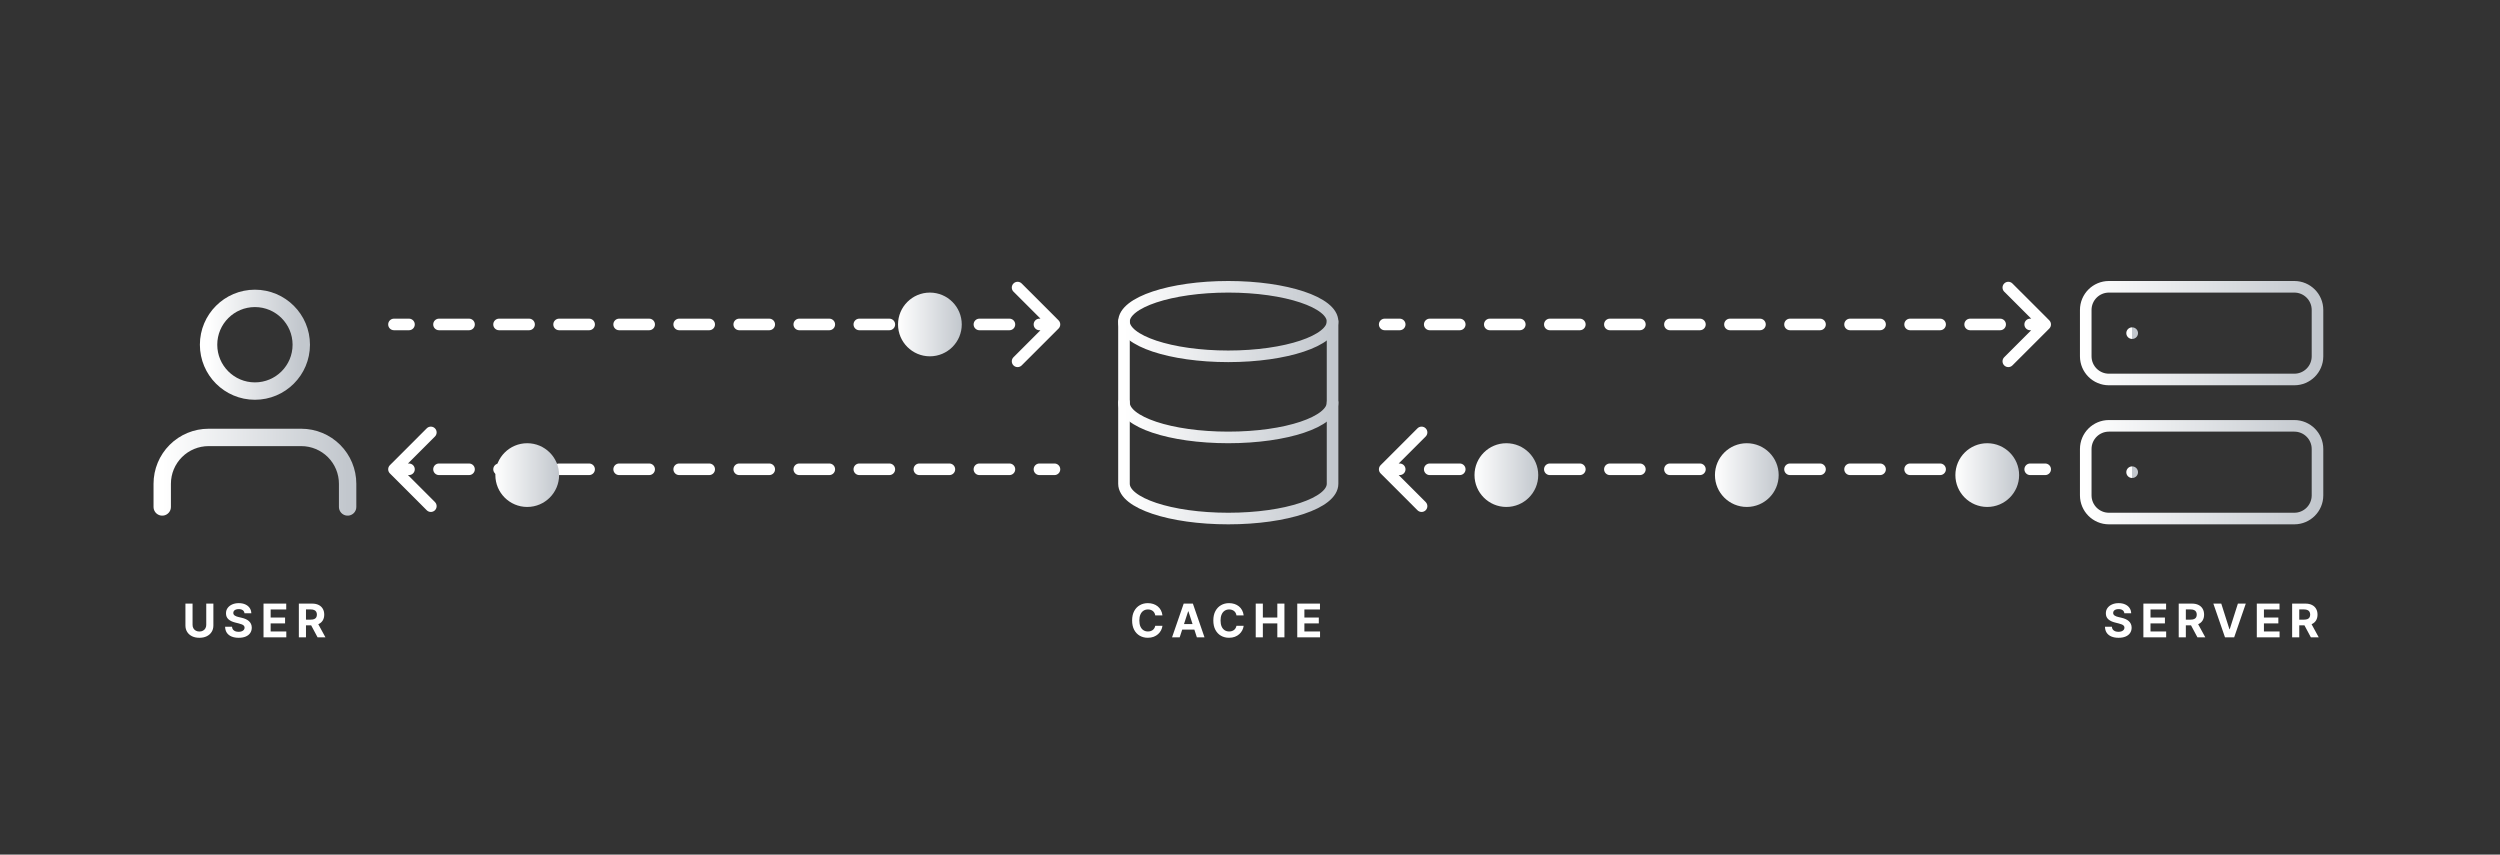 <svg width="863" height="295" viewBox="0 0 863 295" fill="none" xmlns="http://www.w3.org/2000/svg">
<rect x="0" y="0" width="863" height="295" fill="#333333" stroke="none"/>
<path d="M136 110C134.895 110 134 110.895 134 112C134 113.105 134.895 114 136 114V110ZM365.414 113.414C366.195 112.633 366.195 111.367 365.414 110.586L352.686 97.858C351.905 97.077 350.639 97.077 349.858 97.858C349.077 98.639 349.077 99.905 349.858 100.686L361.172 112L349.858 123.314C349.077 124.095 349.077 125.361 349.858 126.142C350.639 126.923 351.905 126.923 352.686 126.142L365.414 113.414ZM141.182 114C142.286 114 143.182 113.105 143.182 112C143.182 110.895 142.286 110 141.182 110V114ZM151.545 110C150.441 110 149.545 110.895 149.545 112C149.545 113.105 150.441 114 151.545 114V110ZM161.909 114C163.014 114 163.909 113.105 163.909 112C163.909 110.895 163.014 110 161.909 110V114ZM172.273 110C171.168 110 170.273 110.895 170.273 112C170.273 113.105 171.168 114 172.273 114V110ZM182.636 114C183.741 114 184.636 113.105 184.636 112C184.636 110.895 183.741 110 182.636 110V114ZM193 110C191.895 110 191 110.895 191 112C191 113.105 191.895 114 193 114V110ZM203.364 114C204.468 114 205.364 113.105 205.364 112C205.364 110.895 204.468 110 203.364 110V114ZM213.727 110C212.623 110 211.727 110.895 211.727 112C211.727 113.105 212.623 114 213.727 114V110ZM224.091 114C225.195 114 226.091 113.105 226.091 112C226.091 110.895 225.195 110 224.091 110V114ZM234.455 110C233.35 110 232.455 110.895 232.455 112C232.455 113.105 233.35 114 234.455 114V110ZM244.818 114C245.923 114 246.818 113.105 246.818 112C246.818 110.895 245.923 110 244.818 110V114ZM255.182 110C254.077 110 253.182 110.895 253.182 112C253.182 113.105 254.077 114 255.182 114V110ZM265.545 114C266.65 114 267.545 113.105 267.545 112C267.545 110.895 266.65 110 265.545 110V114ZM275.909 110C274.804 110 273.909 110.895 273.909 112C273.909 113.105 274.804 114 275.909 114V110ZM286.273 114C287.377 114 288.273 113.105 288.273 112C288.273 110.895 287.377 110 286.273 110V114ZM296.636 110C295.532 110 294.636 110.895 294.636 112C294.636 113.105 295.532 114 296.636 114V110ZM307 114C308.105 114 309 113.105 309 112C309 110.895 308.105 110 307 110V114ZM317.364 110C316.259 110 315.364 110.895 315.364 112C315.364 113.105 316.259 114 317.364 114V110ZM327.727 114C328.832 114 329.727 113.105 329.727 112C329.727 110.895 328.832 110 327.727 110V114ZM338.091 110C336.986 110 336.091 110.895 336.091 112C336.091 113.105 336.986 114 338.091 114V110ZM348.454 114C349.559 114 350.454 113.105 350.454 112C350.454 110.895 349.559 110 348.454 110V114ZM358.818 110C357.714 110 356.818 110.895 356.818 112C356.818 113.105 357.714 114 358.818 114V110ZM136 114H141.182V110H136V114ZM151.545 114H161.909V110H151.545V114ZM172.273 114H182.636V110H172.273V114ZM193 114H203.364V110H193V114ZM213.727 114H224.091V110H213.727V114ZM234.455 114H244.818V110H234.455V114ZM255.182 114H265.545V110H255.182V114ZM275.909 114H286.273V110H275.909V114ZM296.636 114H307V110H296.636V114ZM317.364 114H327.727V110H317.364V114ZM338.091 114H348.454V110H338.091V114ZM358.818 114H364V110H358.818V114Z" fill="white"/>
<path d="M478 110C476.895 110 476 110.895 476 112C476 113.105 476.895 114 478 114V110ZM707.414 113.414C708.195 112.633 708.195 111.367 707.414 110.586L694.686 97.858C693.905 97.077 692.639 97.077 691.858 97.858C691.077 98.639 691.077 99.905 691.858 100.686L703.172 112L691.858 123.314C691.077 124.095 691.077 125.361 691.858 126.142C692.639 126.923 693.905 126.923 694.686 126.142L707.414 113.414ZM483.182 114C484.286 114 485.182 113.105 485.182 112C485.182 110.895 484.286 110 483.182 110V114ZM493.545 110C492.441 110 491.545 110.895 491.545 112C491.545 113.105 492.441 114 493.545 114V110ZM503.909 114C505.014 114 505.909 113.105 505.909 112C505.909 110.895 505.014 110 503.909 110V114ZM514.273 110C513.168 110 512.273 110.895 512.273 112C512.273 113.105 513.168 114 514.273 114V110ZM524.636 114C525.741 114 526.636 113.105 526.636 112C526.636 110.895 525.741 110 524.636 110V114ZM535 110C533.895 110 533 110.895 533 112C533 113.105 533.895 114 535 114V110ZM545.364 114C546.468 114 547.364 113.105 547.364 112C547.364 110.895 546.468 110 545.364 110V114ZM555.727 110C554.623 110 553.727 110.895 553.727 112C553.727 113.105 554.623 114 555.727 114V110ZM566.091 114C567.195 114 568.091 113.105 568.091 112C568.091 110.895 567.195 110 566.091 110V114ZM576.455 110C575.35 110 574.455 110.895 574.455 112C574.455 113.105 575.35 114 576.455 114V110ZM586.818 114C587.923 114 588.818 113.105 588.818 112C588.818 110.895 587.923 110 586.818 110V114ZM597.182 110C596.077 110 595.182 110.895 595.182 112C595.182 113.105 596.077 114 597.182 114V110ZM607.545 114C608.65 114 609.545 113.105 609.545 112C609.545 110.895 608.65 110 607.545 110V114ZM617.909 110C616.804 110 615.909 110.895 615.909 112C615.909 113.105 616.804 114 617.909 114V110ZM628.273 114C629.377 114 630.273 113.105 630.273 112C630.273 110.895 629.377 110 628.273 110V114ZM638.636 110C637.532 110 636.636 110.895 636.636 112C636.636 113.105 637.532 114 638.636 114V110ZM649 114C650.105 114 651 113.105 651 112C651 110.895 650.105 110 649 110V114ZM659.364 110C658.259 110 657.364 110.895 657.364 112C657.364 113.105 658.259 114 659.364 114V110ZM669.727 114C670.832 114 671.727 113.105 671.727 112C671.727 110.895 670.832 110 669.727 110V114ZM680.091 110C678.986 110 678.091 110.895 678.091 112C678.091 113.105 678.986 114 680.091 114V110ZM690.454 114C691.559 114 692.454 113.105 692.454 112C692.454 110.895 691.559 110 690.454 110V114ZM700.818 110C699.714 110 698.818 110.895 698.818 112C698.818 113.105 699.714 114 700.818 114V110ZM478 114H483.182V110H478V114ZM493.545 114H503.909V110H493.545V114ZM514.273 114H524.636V110H514.273V114ZM535 114H545.364V110H535V114ZM555.727 114H566.091V110H555.727V114ZM576.455 114H586.818V110H576.455V114ZM597.182 114H607.545V110H597.182V114ZM617.909 114H628.273V110H617.909V114ZM638.636 114H649V110H638.636V114ZM659.364 114H669.727V110H659.364V114ZM680.091 114H690.454V110H680.091V114ZM700.818 114H706V110H700.818V114Z" fill="white"/>
<path d="M134.586 160.586C133.805 161.367 133.805 162.633 134.586 163.414L147.314 176.142C148.095 176.923 149.361 176.923 150.142 176.142C150.923 175.361 150.923 174.095 150.142 173.314L138.828 162L150.142 150.686C150.923 149.905 150.923 148.639 150.142 147.858C149.361 147.077 148.095 147.077 147.314 147.858L134.586 160.586ZM364 164C365.105 164 366 163.105 366 162C366 160.895 365.105 160 364 160V164ZM141.182 164C142.286 164 143.182 163.105 143.182 162C143.182 160.895 142.286 160 141.182 160V164ZM151.545 160C150.441 160 149.545 160.895 149.545 162C149.545 163.105 150.441 164 151.545 164V160ZM161.909 164C163.014 164 163.909 163.105 163.909 162C163.909 160.895 163.014 160 161.909 160V164ZM172.273 160C171.168 160 170.273 160.895 170.273 162C170.273 163.105 171.168 164 172.273 164V160ZM182.636 164C183.741 164 184.636 163.105 184.636 162C184.636 160.895 183.741 160 182.636 160V164ZM193 160C191.895 160 191 160.895 191 162C191 163.105 191.895 164 193 164V160ZM203.364 164C204.468 164 205.364 163.105 205.364 162C205.364 160.895 204.468 160 203.364 160V164ZM213.727 160C212.623 160 211.727 160.895 211.727 162C211.727 163.105 212.623 164 213.727 164V160ZM224.091 164C225.195 164 226.091 163.105 226.091 162C226.091 160.895 225.195 160 224.091 160V164ZM234.455 160C233.35 160 232.455 160.895 232.455 162C232.455 163.105 233.35 164 234.455 164V160ZM244.818 164C245.923 164 246.818 163.105 246.818 162C246.818 160.895 245.923 160 244.818 160V164ZM255.182 160C254.077 160 253.182 160.895 253.182 162C253.182 163.105 254.077 164 255.182 164V160ZM265.545 164C266.65 164 267.545 163.105 267.545 162C267.545 160.895 266.65 160 265.545 160V164ZM275.909 160C274.804 160 273.909 160.895 273.909 162C273.909 163.105 274.804 164 275.909 164V160ZM286.273 164C287.377 164 288.273 163.105 288.273 162C288.273 160.895 287.377 160 286.273 160V164ZM296.636 160C295.532 160 294.636 160.895 294.636 162C294.636 163.105 295.532 164 296.636 164V160ZM307 164C308.105 164 309 163.105 309 162C309 160.895 308.105 160 307 160V164ZM317.364 160C316.259 160 315.364 160.895 315.364 162C315.364 163.105 316.259 164 317.364 164V160ZM327.727 164C328.832 164 329.727 163.105 329.727 162C329.727 160.895 328.832 160 327.727 160V164ZM338.091 160C336.986 160 336.091 160.895 336.091 162C336.091 163.105 336.986 164 338.091 164V160ZM348.454 164C349.559 164 350.454 163.105 350.454 162C350.454 160.895 349.559 160 348.454 160V164ZM358.818 160C357.714 160 356.818 160.895 356.818 162C356.818 163.105 357.714 164 358.818 164V160ZM136 164H141.182V160H136V164ZM151.545 164H161.909V160H151.545V164ZM172.273 164H182.636V160H172.273V164ZM193 164H203.364V160H193V164ZM213.727 164H224.091V160H213.727V164ZM234.455 164H244.818V160H234.455V164ZM255.182 164H265.545V160H255.182V164ZM275.909 164H286.273V160H275.909V164ZM296.636 164H307V160H296.636V164ZM317.364 164H327.727V160H317.364V164ZM338.091 164H348.454V160H338.091V164ZM358.818 164H364V160H358.818V164Z" fill="white"/>
<path d="M476.586 160.586C475.805 161.367 475.805 162.633 476.586 163.414L489.314 176.142C490.095 176.923 491.361 176.923 492.142 176.142C492.923 175.361 492.923 174.095 492.142 173.314L480.828 162L492.142 150.686C492.923 149.905 492.923 148.639 492.142 147.858C491.361 147.077 490.095 147.077 489.314 147.858L476.586 160.586ZM706 164C707.105 164 708 163.105 708 162C708 160.895 707.105 160 706 160V164ZM483.182 164C484.286 164 485.182 163.105 485.182 162C485.182 160.895 484.286 160 483.182 160V164ZM493.545 160C492.441 160 491.545 160.895 491.545 162C491.545 163.105 492.441 164 493.545 164V160ZM503.909 164C505.014 164 505.909 163.105 505.909 162C505.909 160.895 505.014 160 503.909 160V164ZM514.273 160C513.168 160 512.273 160.895 512.273 162C512.273 163.105 513.168 164 514.273 164V160ZM524.636 164C525.741 164 526.636 163.105 526.636 162C526.636 160.895 525.741 160 524.636 160V164ZM535 160C533.895 160 533 160.895 533 162C533 163.105 533.895 164 535 164V160ZM545.364 164C546.468 164 547.364 163.105 547.364 162C547.364 160.895 546.468 160 545.364 160V164ZM555.727 160C554.623 160 553.727 160.895 553.727 162C553.727 163.105 554.623 164 555.727 164V160ZM566.091 164C567.195 164 568.091 163.105 568.091 162C568.091 160.895 567.195 160 566.091 160V164ZM576.455 160C575.35 160 574.455 160.895 574.455 162C574.455 163.105 575.35 164 576.455 164V160ZM586.818 164C587.923 164 588.818 163.105 588.818 162C588.818 160.895 587.923 160 586.818 160V164ZM597.182 160C596.077 160 595.182 160.895 595.182 162C595.182 163.105 596.077 164 597.182 164V160ZM607.545 164C608.65 164 609.545 163.105 609.545 162C609.545 160.895 608.65 160 607.545 160V164ZM617.909 160C616.804 160 615.909 160.895 615.909 162C615.909 163.105 616.804 164 617.909 164V160ZM628.273 164C629.377 164 630.273 163.105 630.273 162C630.273 160.895 629.377 160 628.273 160V164ZM638.636 160C637.532 160 636.636 160.895 636.636 162C636.636 163.105 637.532 164 638.636 164V160ZM649 164C650.105 164 651 163.105 651 162C651 160.895 650.105 160 649 160V164ZM659.364 160C658.259 160 657.364 160.895 657.364 162C657.364 163.105 658.259 164 659.364 164V160ZM669.727 164C670.832 164 671.727 163.105 671.727 162C671.727 160.895 670.832 160 669.727 160V164ZM680.091 160C678.986 160 678.091 160.895 678.091 162C678.091 163.105 678.986 164 680.091 164V160ZM690.454 164C691.559 164 692.454 163.105 692.454 162C692.454 160.895 691.559 160 690.454 160V164ZM700.818 160C699.714 160 698.818 160.895 698.818 162C698.818 163.105 699.714 164 700.818 164V160ZM478 164H483.182V160H478V164ZM493.545 164H503.909V160H493.545V164ZM514.273 164H524.636V160H514.273V164ZM535 164H545.364V160H535V164ZM555.727 164H566.091V160H555.727V164ZM576.455 164H586.818V160H576.455V164ZM597.182 164H607.545V160H597.182V164ZM617.909 164H628.273V160H617.909V164ZM638.636 164H649V160H638.636V164ZM659.364 164H669.727V160H659.364V164ZM680.091 164H690.454V160H680.091V164ZM700.818 164H706V160H700.818V164Z" fill="white"/>
<path d="M71.199 208.364H73.659V215.92C73.659 216.769 73.456 217.511 73.051 218.148C72.65 218.784 72.087 219.28 71.364 219.636C70.64 219.989 69.797 220.165 68.835 220.165C67.869 220.165 67.025 219.989 66.301 219.636C65.578 219.28 65.015 218.784 64.614 218.148C64.212 217.511 64.011 216.769 64.011 215.92V208.364H66.472V215.71C66.472 216.153 66.568 216.547 66.761 216.892C66.958 217.237 67.235 217.508 67.591 217.705C67.947 217.902 68.362 218 68.835 218C69.312 218 69.727 217.902 70.079 217.705C70.436 217.508 70.71 217.237 70.903 216.892C71.1 216.547 71.199 216.153 71.199 215.71V208.364ZM84.396 211.71C84.35 211.252 84.155 210.896 83.811 210.642C83.466 210.388 82.998 210.261 82.407 210.261C82.006 210.261 81.667 210.318 81.39 210.432C81.114 210.542 80.901 210.695 80.754 210.892C80.61 211.089 80.538 211.312 80.538 211.562C80.53 211.771 80.574 211.953 80.668 212.108C80.767 212.263 80.901 212.398 81.072 212.511C81.242 212.621 81.439 212.718 81.663 212.801C81.886 212.881 82.125 212.949 82.379 213.006L83.424 213.256C83.932 213.369 84.398 213.521 84.822 213.71C85.246 213.9 85.614 214.133 85.924 214.409C86.235 214.686 86.475 215.011 86.646 215.386C86.82 215.761 86.909 216.191 86.913 216.676C86.909 217.388 86.727 218.006 86.367 218.528C86.011 219.047 85.496 219.451 84.822 219.739C84.151 220.023 83.343 220.165 82.396 220.165C81.456 220.165 80.638 220.021 79.941 219.733C79.248 219.445 78.706 219.019 78.316 218.455C77.93 217.886 77.727 217.184 77.708 216.347H80.089C80.115 216.737 80.227 217.062 80.424 217.324C80.625 217.581 80.892 217.777 81.225 217.909C81.562 218.038 81.943 218.102 82.367 218.102C82.784 218.102 83.146 218.042 83.453 217.92C83.763 217.799 84.004 217.631 84.174 217.415C84.345 217.199 84.43 216.951 84.43 216.67C84.43 216.409 84.352 216.189 84.197 216.011C84.045 215.833 83.822 215.682 83.526 215.557C83.235 215.432 82.877 215.318 82.453 215.216L81.186 214.898C80.204 214.659 79.43 214.286 78.862 213.778C78.293 213.271 78.011 212.587 78.015 211.727C78.011 211.023 78.199 210.407 78.578 209.881C78.96 209.354 79.485 208.943 80.151 208.648C80.818 208.352 81.576 208.205 82.424 208.205C83.288 208.205 84.042 208.352 84.686 208.648C85.333 208.943 85.837 209.354 86.197 209.881C86.557 210.407 86.742 211.017 86.754 211.71H84.396ZM90.968 220V208.364H98.808V210.392H93.428V213.165H98.405V215.193H93.428V217.972H98.831V220H90.968ZM103.164 220V208.364H107.755C108.634 208.364 109.384 208.521 110.005 208.835C110.63 209.146 111.106 209.587 111.432 210.159C111.761 210.727 111.926 211.396 111.926 212.165C111.926 212.937 111.759 213.602 111.426 214.159C111.093 214.712 110.61 215.136 109.977 215.432C109.348 215.727 108.587 215.875 107.693 215.875H104.619V213.898H107.295C107.765 213.898 108.155 213.833 108.466 213.705C108.776 213.576 109.007 213.383 109.159 213.125C109.314 212.867 109.392 212.547 109.392 212.165C109.392 211.778 109.314 211.453 109.159 211.188C109.007 210.922 108.774 210.722 108.46 210.585C108.149 210.445 107.757 210.375 107.284 210.375H105.625V220H103.164ZM109.449 214.705L112.341 220H109.625L106.795 214.705H109.449Z" fill="white"/>
<path d="M401.278 212.438H398.79C398.744 212.116 398.652 211.83 398.511 211.58C398.371 211.326 398.191 211.11 397.972 210.932C397.752 210.754 397.498 210.617 397.21 210.523C396.926 210.428 396.617 210.381 396.284 210.381C395.682 210.381 395.157 210.53 394.71 210.83C394.263 211.125 393.917 211.557 393.67 212.125C393.424 212.689 393.301 213.375 393.301 214.182C393.301 215.011 393.424 215.708 393.67 216.273C393.92 216.837 394.269 217.263 394.716 217.551C395.163 217.839 395.68 217.983 396.267 217.983C396.597 217.983 396.902 217.939 397.182 217.852C397.466 217.765 397.718 217.638 397.938 217.472C398.157 217.301 398.339 217.095 398.483 216.852C398.631 216.61 398.733 216.333 398.79 216.023L401.278 216.034C401.214 216.568 401.053 217.083 400.795 217.58C400.542 218.072 400.199 218.513 399.767 218.903C399.339 219.29 398.828 219.597 398.233 219.824C397.642 220.047 396.973 220.159 396.227 220.159C395.189 220.159 394.261 219.924 393.443 219.455C392.629 218.985 391.985 218.305 391.511 217.415C391.042 216.525 390.807 215.447 390.807 214.182C390.807 212.913 391.045 211.833 391.523 210.943C392 210.053 392.648 209.375 393.466 208.909C394.284 208.439 395.205 208.205 396.227 208.205C396.902 208.205 397.527 208.299 398.102 208.489C398.682 208.678 399.195 208.955 399.642 209.318C400.089 209.678 400.453 210.119 400.733 210.642C401.017 211.165 401.199 211.763 401.278 212.438ZM407.23 220H404.593L408.61 208.364H411.781L415.792 220H413.156L410.241 211.023H410.15L407.23 220ZM407.065 215.426H413.292V217.347H407.065V215.426ZM429.313 212.438H426.824C426.779 212.116 426.686 211.83 426.546 211.58C426.406 211.326 426.226 211.11 426.006 210.932C425.786 210.754 425.532 210.617 425.245 210.523C424.961 210.428 424.652 210.381 424.318 210.381C423.716 210.381 423.192 210.53 422.745 210.83C422.298 211.125 421.951 211.557 421.705 212.125C421.459 212.689 421.336 213.375 421.336 214.182C421.336 215.011 421.459 215.708 421.705 216.273C421.955 216.837 422.303 217.263 422.75 217.551C423.197 217.839 423.714 217.983 424.301 217.983C424.631 217.983 424.936 217.939 425.216 217.852C425.5 217.765 425.752 217.638 425.972 217.472C426.192 217.301 426.373 217.095 426.517 216.852C426.665 216.61 426.767 216.333 426.824 216.023L429.313 216.034C429.248 216.568 429.087 217.083 428.83 217.58C428.576 218.072 428.233 218.513 427.801 218.903C427.373 219.29 426.862 219.597 426.267 219.824C425.676 220.047 425.008 220.159 424.262 220.159C423.224 220.159 422.296 219.924 421.478 219.455C420.663 218.985 420.019 218.305 419.546 217.415C419.076 216.525 418.841 215.447 418.841 214.182C418.841 212.913 419.08 211.833 419.557 210.943C420.034 210.053 420.682 209.375 421.5 208.909C422.318 208.439 423.239 208.205 424.262 208.205C424.936 208.205 425.561 208.299 426.137 208.489C426.716 208.678 427.229 208.955 427.676 209.318C428.123 209.678 428.487 210.119 428.767 210.642C429.051 211.165 429.233 211.763 429.313 212.438ZM433.477 220V208.364H435.937V213.165H440.932V208.364H443.386V220H440.932V215.193H435.937V220H433.477ZM447.814 220V208.364H455.655V210.392H450.275V213.165H455.252V215.193H450.275V217.972H455.678V220H447.814Z" fill="white"/>
<path d="M733.324 211.71C733.278 211.252 733.083 210.896 732.739 210.642C732.394 210.388 731.926 210.261 731.335 210.261C730.934 210.261 730.595 210.318 730.318 210.432C730.042 210.542 729.83 210.695 729.682 210.892C729.538 211.089 729.466 211.312 729.466 211.562C729.458 211.771 729.502 211.953 729.597 212.108C729.695 212.263 729.83 212.398 730 212.511C730.17 212.621 730.367 212.718 730.591 212.801C730.814 212.881 731.053 212.949 731.307 213.006L732.352 213.256C732.86 213.369 733.326 213.521 733.75 213.71C734.174 213.9 734.542 214.133 734.852 214.409C735.163 214.686 735.403 215.011 735.574 215.386C735.748 215.761 735.837 216.191 735.841 216.676C735.837 217.388 735.655 218.006 735.295 218.528C734.939 219.047 734.424 219.451 733.75 219.739C733.08 220.023 732.271 220.165 731.324 220.165C730.384 220.165 729.566 220.021 728.869 219.733C728.176 219.445 727.634 219.019 727.244 218.455C726.858 217.886 726.655 217.184 726.636 216.347H729.017C729.044 216.737 729.155 217.062 729.352 217.324C729.553 217.581 729.82 217.777 730.153 217.909C730.491 218.038 730.871 218.102 731.295 218.102C731.712 218.102 732.074 218.042 732.381 217.92C732.691 217.799 732.932 217.631 733.102 217.415C733.273 217.199 733.358 216.951 733.358 216.67C733.358 216.409 733.28 216.189 733.125 216.011C732.973 215.833 732.75 215.682 732.455 215.557C732.163 215.432 731.805 215.318 731.381 215.216L730.114 214.898C729.133 214.659 728.358 214.286 727.79 213.778C727.222 213.271 726.939 212.587 726.943 211.727C726.939 211.023 727.127 210.407 727.506 209.881C727.888 209.354 728.413 208.943 729.08 208.648C729.746 208.352 730.504 208.205 731.352 208.205C732.216 208.205 732.97 208.352 733.614 208.648C734.261 208.943 734.765 209.354 735.125 209.881C735.485 210.407 735.67 211.017 735.682 211.71H733.324ZM739.896 220V208.364H747.737V210.392H742.356V213.165H747.333V215.193H742.356V217.972H747.759V220H739.896ZM752.093 220V208.364H756.684C757.562 208.364 758.312 208.521 758.934 208.835C759.559 209.146 760.034 209.587 760.36 210.159C760.689 210.727 760.854 211.396 760.854 212.165C760.854 212.937 760.687 213.602 760.354 214.159C760.021 214.712 759.538 215.136 758.905 215.432C758.276 215.727 757.515 215.875 756.621 215.875H753.547V213.898H756.223C756.693 213.898 757.083 213.833 757.394 213.705C757.704 213.576 757.935 213.383 758.087 213.125C758.242 212.867 758.32 212.547 758.32 212.165C758.32 211.778 758.242 211.453 758.087 211.188C757.935 210.922 757.702 210.722 757.388 210.585C757.077 210.445 756.685 210.375 756.212 210.375H754.553V220H752.093ZM758.377 214.705L761.269 220H758.553L755.723 214.705H758.377ZM766.782 208.364L769.595 217.205H769.703L772.521 208.364H775.248L771.237 220H768.066L764.049 208.364H766.782ZM779.049 220V208.364H786.89V210.392H781.509V213.165H786.486V215.193H781.509V217.972H786.912V220H779.049ZM791.246 220V208.364H795.837C796.715 208.364 797.465 208.521 798.087 208.835C798.712 209.146 799.187 209.587 799.513 210.159C799.842 210.727 800.007 211.396 800.007 212.165C800.007 212.937 799.84 213.602 799.507 214.159C799.174 214.712 798.691 215.136 798.058 215.432C797.429 215.727 796.668 215.875 795.774 215.875H792.7V213.898H795.376C795.846 213.898 796.236 213.833 796.547 213.705C796.857 213.576 797.089 213.383 797.24 213.125C797.395 212.867 797.473 212.547 797.473 212.165C797.473 211.778 797.395 211.453 797.24 211.188C797.089 210.922 796.856 210.722 796.541 210.585C796.231 210.445 795.839 210.375 795.365 210.375H793.706V220H791.246ZM797.53 214.705L800.422 220H797.706L794.876 214.705H797.53Z" fill="white"/>
<path d="M424 123C443.882 123 460 117.627 460 111C460 104.373 443.882 99 424 99C404.118 99 388 104.373 388 111C388 117.627 404.118 123 424 123Z" stroke="url(#paint0_linear_5843_4077)" stroke-width="4" stroke-linecap="round" stroke-linejoin="round"/>
<path d="M460 139C460 145.64 444 151 424 151C404 151 388 145.64 388 139" stroke="url(#paint1_linear_5843_4077)" stroke-width="4" stroke-linecap="round" stroke-linejoin="round"/>
<path d="M388 111V167C388 173.64 404 179 424 179C444 179 460 173.64 460 167V111" stroke="url(#paint2_linear_5843_4077)" stroke-width="4" stroke-linecap="round" stroke-linejoin="round"/>
<path d="M120 175V167C120 162.757 118.314 158.687 115.314 155.686C112.313 152.686 108.243 151 104 151H72C67.757 151 63.687 152.686 60.686 155.686C57.686 158.687 56 162.757 56 167V175" stroke="url(#paint3_linear_5843_4077)" stroke-width="6" stroke-linecap="round" stroke-linejoin="round"/>
<path d="M88 135C96.837 135 104 127.837 104 119C104 110.163 96.837 103 88 103C79.163 103 72 110.163 72 119C72 127.837 79.163 135 88 135Z" stroke="url(#paint4_linear_5843_4077)" stroke-width="6" stroke-linecap="round" stroke-linejoin="round"/>
<path d="M792 99H728C723.582 99 720 102.582 720 107V123C720 127.418 723.582 131 728 131H792C796.418 131 800 127.418 800 123V107C800 102.582 796.418 99 792 99Z" stroke="url(#paint5_linear_5843_4077)" stroke-width="4" stroke-linecap="round" stroke-linejoin="round"/>
<path d="M792 147H728C723.582 147 720 150.582 720 155V171C720 175.418 723.582 179 728 179H792C796.418 179 800 175.418 800 171V155C800 150.582 796.418 147 792 147Z" stroke="url(#paint6_linear_5843_4077)" stroke-width="4" stroke-linecap="round" stroke-linejoin="round"/>
<path d="M736 115H736.04" stroke="url(#paint7_linear_5843_4077)" stroke-width="4" stroke-linecap="round" stroke-linejoin="round"/>
<path d="M736 163H736.04" stroke="url(#paint8_linear_5843_4077)" stroke-width="4" stroke-linecap="round" stroke-linejoin="round"/>
<circle cx="321" cy="112" r="11" fill="url(#paint9_linear_5843_4077)"/>
<circle cx="182" cy="164" r="11" fill="url(#paint10_linear_5843_4077)"/>
<circle cx="520" cy="164" r="11" fill="url(#paint11_linear_5843_4077)"/>
<circle cx="603" cy="164" r="11" fill="url(#paint12_linear_5843_4077)"/>
<circle cx="686" cy="164" r="11" fill="url(#paint13_linear_5843_4077)"/>
<defs>
<linearGradient id="paint0_linear_5843_4077" x1="388" y1="111.148" x2="460" y2="111.148" gradientUnits="userSpaceOnUse">
<stop stop-color="white"/>
<stop offset="1" stop-color="#C2C7CD"/>
</linearGradient>
<linearGradient id="paint1_linear_5843_4077" x1="388" y1="145.074" x2="460" y2="145.074" gradientUnits="userSpaceOnUse">
<stop stop-color="white"/>
<stop offset="1" stop-color="#C2C7CD"/>
</linearGradient>
<linearGradient id="paint2_linear_5843_4077" x1="388" y1="145.42" x2="460" y2="145.42" gradientUnits="userSpaceOnUse">
<stop stop-color="white"/>
<stop offset="1" stop-color="#C2C7CD"/>
</linearGradient>
<linearGradient id="paint3_linear_5843_4077" x1="56" y1="163.148" x2="120" y2="163.148" gradientUnits="userSpaceOnUse">
<stop stop-color="white"/>
<stop offset="1" stop-color="#C2C7CD"/>
</linearGradient>
<linearGradient id="paint4_linear_5843_4077" x1="72" y1="119.198" x2="104" y2="119.198" gradientUnits="userSpaceOnUse">
<stop stop-color="white"/>
<stop offset="1" stop-color="#C2C7CD"/>
</linearGradient>
<linearGradient id="paint5_linear_5843_4077" x1="720" y1="115.198" x2="800" y2="115.198" gradientUnits="userSpaceOnUse">
<stop stop-color="white"/>
<stop offset="1" stop-color="#C2C7CD"/>
</linearGradient>
<linearGradient id="paint6_linear_5843_4077" x1="720" y1="163.198" x2="800" y2="163.198" gradientUnits="userSpaceOnUse">
<stop stop-color="white"/>
<stop offset="1" stop-color="#C2C7CD"/>
</linearGradient>
<linearGradient id="paint7_linear_5843_4077" x1="736" y1="115.506" x2="736.04" y2="115.506" gradientUnits="userSpaceOnUse">
<stop stop-color="white"/>
<stop offset="1" stop-color="#C2C7CD"/>
</linearGradient>
<linearGradient id="paint8_linear_5843_4077" x1="736" y1="163.506" x2="736.04" y2="163.506" gradientUnits="userSpaceOnUse">
<stop stop-color="white"/>
<stop offset="1" stop-color="#C2C7CD"/>
</linearGradient>
<linearGradient id="paint9_linear_5843_4077" x1="310" y1="112.136" x2="332" y2="112.136" gradientUnits="userSpaceOnUse">
<stop stop-color="white"/>
<stop offset="1" stop-color="#C2C7CD"/>
</linearGradient>
<linearGradient id="paint10_linear_5843_4077" x1="171" y1="164.136" x2="193" y2="164.136" gradientUnits="userSpaceOnUse">
<stop stop-color="white"/>
<stop offset="1" stop-color="#C2C7CD"/>
</linearGradient>
<linearGradient id="paint11_linear_5843_4077" x1="509" y1="164.136" x2="531" y2="164.136" gradientUnits="userSpaceOnUse">
<stop stop-color="white"/>
<stop offset="1" stop-color="#C2C7CD"/>
</linearGradient>
<linearGradient id="paint12_linear_5843_4077" x1="592" y1="164.136" x2="614" y2="164.136" gradientUnits="userSpaceOnUse">
<stop stop-color="white"/>
<stop offset="1" stop-color="#C2C7CD"/>
</linearGradient>
<linearGradient id="paint13_linear_5843_4077" x1="675" y1="164.136" x2="697" y2="164.136" gradientUnits="userSpaceOnUse">
<stop stop-color="white"/>
<stop offset="1" stop-color="#C2C7CD"/>
</linearGradient>
</defs>
</svg>
